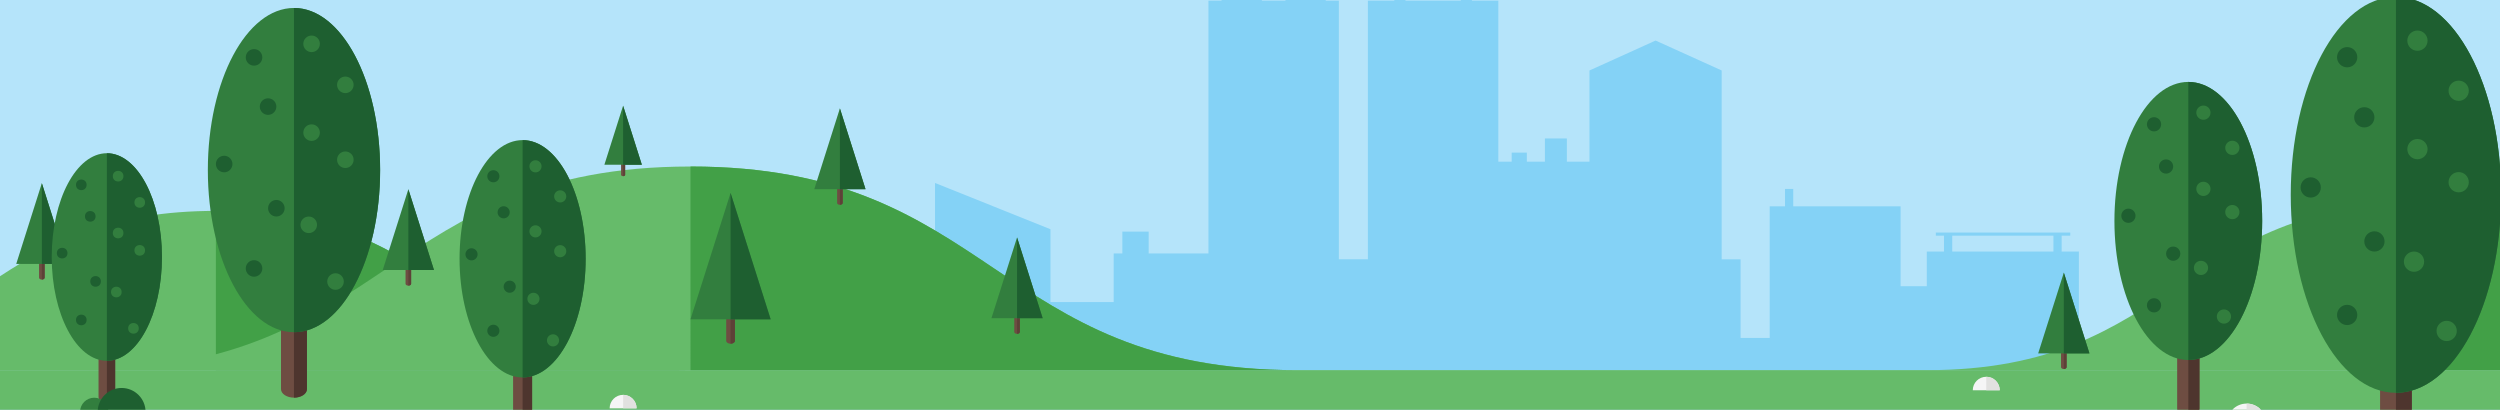 <?xml version="1.0" encoding="utf-8"?>
<!-- Generator: Adobe Illustrator 21.0.0, SVG Export Plug-In . SVG Version: 6.00 Build 0)  -->
<svg version="1.1" id="Layer_1" xmlns="http://www.w3.org/2000/svg" xmlns:xlink="http://www.w3.org/1999/xlink" x="0px" y="0px"
	 viewBox="0 0 960 157.33" style="enable-background:new 0 0 960 157.33;" xml:space="preserve">
<rect x="0" y="0" width="960" height="157.33" fill="#808080" stroke="none"/>
<style type="text/css">
	.st0{fill:#FFFFFF;}
	.st1{fill:none;stroke:#FFFFFF;stroke-width:3;stroke-miterlimit:10;}
	.st2{clip-path:url(#SVGID_2_);}
	.st3{fill:#B5E4FA;}
	.st4{fill:#FAFBFC;}
	.st5{fill:#84D2F6;}
	.st6{fill:#66BB6A;}
	.st7{fill:#42A047;}
	.st8{fill:#6E4D42;}
	.st9{fill:#4E352E;}
	.st10{fill:#327E3E;}
	.st11{fill:#1E5F30;}
	.st12{fill:#F5F5F6;}
	.st13{fill:#E1E1E0;}
	.st14{fill:#5D4137;}
</style>
<g>
	<g>
		<g>
			<g>
				<g>
					<path class="st0" d="M936.82,118.12l-12.73-12.73c-2.54-2.53-6.73-2.45-9.36,0.18l-6.41,6.41c-0.41-0.22-0.82-0.46-1.27-0.7
						c-4.05-2.24-9.59-5.32-15.43-11.16c-5.85-5.85-8.93-11.4-11.18-15.45c-0.24-0.43-0.47-0.84-0.69-1.24l4.3-4.3l2.12-2.12
						c2.63-2.63,2.7-6.83,0.17-9.36l-12.73-12.73c-2.53-2.53-6.73-2.45-9.36,0.18l-3.59,3.61l0.1,0.1c-1.2,1.54-2.21,3.31-2.96,5.21
						c-0.69,1.82-1.12,3.55-1.32,5.29c-1.68,13.94,4.69,26.67,21.97,43.95c23.89,23.89,43.14,22.08,43.97,21.99
						c1.81-0.22,3.54-0.65,5.3-1.33c1.89-0.74,3.66-1.74,5.2-2.94l0.08,0.07l3.63-3.56C939.27,124.86,939.35,120.66,936.82,118.12z"
						/>
				</g>
			</g>
		</g>
		<g>
			<g>
				<g>
					<path class="st0" d="M768.15,126.64c-3.38,0-6.13,2.75-6.13,6.13s2.75,6.13,6.13,6.13c3.38,0,6.13-2.75,6.13-6.13
						S771.53,126.64,768.15,126.64z M768.15,135.84c-1.69,0-3.07-1.37-3.07-3.07s1.37-3.07,3.07-3.07c1.69,0,3.07,1.37,3.07,3.07
						S769.84,135.84,768.15,135.84z"/>
					<path class="st0" d="M786.54,126.64c-3.38,0-6.13,2.75-6.13,6.13s2.75,6.13,6.13,6.13c3.38,0,6.13-2.75,6.13-6.13
						S789.92,126.64,786.54,126.64z M786.54,135.84c-1.69,0-3.07-1.37-3.07-3.07s1.37-3.07,3.07-3.07c1.69,0,3.07,1.37,3.07,3.07
						S788.23,135.84,786.54,135.84z"/>
					<path class="st0" d="M804.93,126.64c-3.38,0-6.13,2.75-6.13,6.13s2.75,6.13,6.13,6.13c3.38,0,6.13-2.75,6.13-6.13
						S808.32,126.64,804.93,126.64z M804.93,135.84c-1.69,0-3.07-1.37-3.07-3.07s1.37-3.07,3.07-3.07c1.69,0,3.07,1.37,3.07,3.07
						S806.62,135.84,804.93,135.84z"/>
					<path class="st0" d="M817.2,132.78c0,3.38,2.75,6.13,6.13,6.13c3.38,0,6.13-2.75,6.13-6.13s-2.75-6.13-6.13-6.13
						C819.95,126.64,817.2,129.39,817.2,132.78z M823.33,129.71c1.69,0,3.07,1.37,3.07,3.07s-1.38,3.07-3.07,3.07
						c-1.69,0-3.07-1.37-3.07-3.07S821.64,129.71,823.33,129.71z"/>
					<path class="st0" d="M849.53,77.59l-0.37-3.07h-10.5v3.07H821.8v-7.34l-6.62-1.58c-2.01-9.1-10.02-15.6-19.43-15.6
						c-9.41,0-17.43,6.5-19.43,15.6l-6.62,1.58v30.33c0,2.54,2.06,4.6,4.6,4.6h1.53v3.07h-6.13v9.2h-1.53
						c-8.45,0-15.33,6.88-15.33,15.33s6.88,15.33,15.33,15.33h55.18c8.45,0,15.33-6.88,15.33-15.33s-6.88-15.33-15.33-15.33h-1.53
						v-9.2h-6.13v-3.07h6.13v-9.2h16.86v3.07h19.54l-1.8-3.07h-14.67v-3.07h13.21l-1.57-3.07h-11.63v-6.13l9.43,0l-0.72-3.06h-8.71
						v-3.07H849.53z M811.93,68.4H798.8c-1.69,0-3.07-1.38-3.07-3.07c0-1.69,1.37-3.07,3.07-3.07h9.94
						C810.19,64.03,811.29,66.11,811.93,68.4z M824.86,123.58v-2.96c1.13,0.14,2.21,0.43,3.22,0.85l-1.48,2.57l2.65,1.53l1.48-2.56
						c0.89,0.68,1.68,1.47,2.35,2.35l-2.56,1.48l1.53,2.65l2.57-1.48c0.43,1.01,0.71,2.1,0.85,3.22h-2.96v3.07h2.96
						c-0.14,1.13-0.43,2.21-0.85,3.22l-2.57-1.48l-1.53,2.65l2.56,1.48c-0.67,0.89-1.47,1.68-2.35,2.35l-1.48-2.56l-2.65,1.53
						l1.48,2.57c-1.01,0.43-2.1,0.71-3.22,0.85v-2.96h-3.07v3.07h-3.07v-3.07h-3.07v3.07h-3.07v-3.07h-3.07v3.07h-3.07v-3.07h-3.07
						v3.07h-3.07v-3.07h-3.07v3.07h-3.07v-3.07h-3.07v3.07h-3.07v-3.07h-3.07v3.07h-3.07v-3.07h-3.07v3.07h-3.07v-3.07h-3.07v3.07
						h-3.07v-3.07h-3.07v2.96c-1.13-0.14-2.21-0.43-3.22-0.85l1.49-2.57l-2.65-1.53l-1.48,2.56c-0.89-0.67-1.68-1.47-2.35-2.35
						l2.56-1.48l-1.53-2.65l-2.57,1.48c-0.43-1.01-0.71-2.09-0.86-3.22h2.96v-3.07h-2.96c0.14-1.13,0.43-2.21,0.85-3.22l2.57,1.48
						l1.53-2.65l-2.56-1.48c0.67-0.89,1.47-1.68,2.35-2.35l1.48,2.56l2.65-1.53l-1.49-2.57c1.01-0.43,2.1-0.71,3.22-0.85v2.96h3.07
						v-3.07h3.07v3.07h3.07v-3.07h3.07v3.07h3.07v-3.07h3.07v3.07h3.07v-3.07h3.07v3.07h3.07v-3.07h3.07v3.07h3.07v-3.07h3.07v3.07
						h3.07v-3.07h3.07v3.07h3.07v-3.07h3.07v3.07h3.07v-3.07h3.07v3.07H824.86z M818.73,111.32v6.13h-45.98v-6.13H818.73z
						 M778.88,108.25v-3.07h33.72v3.07H778.88z M818.73,102.12h-44.45c-0.85,0-1.53-0.69-1.53-1.53V72.67l6.22-1.49l0.17-1
						c1.37-8.14,8.35-14.05,16.61-14.05c3.6,0,6.95,1.12,9.71,3.07h-6.64c-3.38,0-6.13,2.75-6.13,6.13s2.75,6.13,6.13,6.13h14.87
						l5.05,1.21v4.92H798.8c-5.07,0-9.2,4.12-9.2,9.2c0,5.07,4.12,9.2,9.2,9.2h19.93V102.12z M838.66,83.73v7.66v1.53H798.8
						c-3.38,0-6.13-2.75-6.13-6.13c0-3.38,2.75-6.13,6.13-6.13h33.72v9.2h3.07v-9.2h3.07V83.73z"/>
					<path class="st0" d="M798.8,82.19c-2.54,0-4.6,2.06-4.6,4.6c0,2.54,2.06,4.6,4.6,4.6s4.6-2.06,4.6-4.6
						C803.4,84.26,801.34,82.19,798.8,82.19z M798.8,88.32c-0.85,0-1.53-0.69-1.53-1.53c0-0.85,0.69-1.53,1.53-1.53
						c0.85,0,1.53,0.69,1.53,1.53C800.34,87.64,799.65,88.32,798.8,88.32z"/>
				</g>
			</g>
		</g>
	</g>
	<rect x="662.34" y="144.74" class="st0" width="78.96" height="3.36"/>
	<rect x="644.34" y="144.74" class="st0" width="13.92" height="3.36"/>
	<rect x="635.7" y="144.74" class="st0" width="3.36" height="3.36"/>
</g>
<path class="st1" d="M708.87,104.26H251.13c-5.59,0-10.13-4.53-10.13-10.13V63.2c0-5.59,4.53-10.13,10.13-10.13h457.74
	c5.59,0,10.13,4.53,10.13,10.13v30.94C719,99.73,714.47,104.26,708.87,104.26z"/>
<g>
	<path class="st0" d="M380.53,67.18v7.18h0.05c0.3-0.78,0.83-1.41,1.6-1.89c0.77-0.48,1.61-0.71,2.52-0.71
		c0.9,0,1.65,0.12,2.26,0.35s1.1,0.56,1.46,0.99c0.37,0.42,0.62,0.95,0.77,1.56c0.15,0.62,0.23,1.31,0.23,2.08v8.3h-1.58v-8.05
		c0-0.55-0.05-1.06-0.15-1.54s-0.27-0.89-0.52-1.24c-0.25-0.35-0.59-0.62-1.01-0.82c-0.42-0.2-0.95-0.3-1.59-0.3
		c-0.63,0-1.2,0.11-1.69,0.34c-0.49,0.22-0.91,0.53-1.25,0.92c-0.34,0.39-0.61,0.86-0.8,1.4c-0.19,0.54-0.3,1.13-0.31,1.76v7.52
		h-1.57V67.18H380.53z"/>
	<path class="st0" d="M397.53,72.13v1.32h-2.62v8.7c0,0.52,0.07,0.92,0.21,1.21c0.14,0.29,0.5,0.45,1.06,0.49
		c0.45,0,0.9-0.03,1.35-0.08v1.33c-0.23,0-0.47,0.01-0.7,0.02c-0.23,0.02-0.47,0.02-0.7,0.02c-1.05,0-1.78-0.2-2.2-0.61
		s-0.62-1.16-0.6-2.26v-8.83h-2.25v-1.32h2.25v-3.88h1.58v3.88H397.53z"/>
	<path class="st0" d="M404.93,72.13v1.32h-2.62v8.7c0,0.52,0.07,0.92,0.21,1.21c0.14,0.29,0.5,0.45,1.06,0.49
		c0.45,0,0.9-0.03,1.35-0.08v1.33c-0.23,0-0.47,0.01-0.7,0.02c-0.23,0.02-0.47,0.02-0.7,0.02c-1.05,0-1.78-0.2-2.2-0.61
		s-0.62-1.16-0.6-2.26v-8.83h-2.25v-1.32h2.25v-3.88h1.58v3.88H404.93z"/>
	<path class="st0" d="M408.65,72.13v2.45h0.05c0.37-0.9,0.96-1.6,1.79-2.09c0.82-0.49,1.76-0.74,2.81-0.74
		c0.98,0,1.84,0.18,2.56,0.55c0.73,0.37,1.33,0.86,1.81,1.49c0.48,0.62,0.84,1.35,1.07,2.17s0.35,1.7,0.35,2.61
		c0,0.92-0.12,1.79-0.35,2.61c-0.23,0.82-0.59,1.55-1.07,2.17c-0.48,0.62-1.09,1.12-1.81,1.48s-1.58,0.54-2.56,0.54
		c-0.47,0-0.93-0.06-1.4-0.18c-0.47-0.12-0.9-0.29-1.3-0.52c-0.4-0.23-0.75-0.52-1.06-0.88c-0.31-0.35-0.55-0.76-0.71-1.23h-0.05
		v7.2h-1.58V72.13H408.65z M417.29,76.6c-0.16-0.66-0.41-1.25-0.75-1.76c-0.34-0.52-0.78-0.94-1.31-1.26
		c-0.53-0.33-1.17-0.49-1.92-0.49c-0.87,0-1.59,0.15-2.18,0.45s-1.05,0.7-1.4,1.2s-0.6,1.08-0.74,1.75
		c-0.14,0.67-0.21,1.37-0.21,2.1c0,0.67,0.08,1.33,0.24,1.99c0.16,0.66,0.42,1.25,0.77,1.76c0.36,0.52,0.83,0.94,1.4,1.26
		c0.58,0.33,1.28,0.49,2.11,0.49c0.75,0,1.39-0.16,1.92-0.49c0.53-0.33,0.97-0.75,1.31-1.26c0.34-0.52,0.59-1.1,0.75-1.76
		c0.16-0.66,0.24-1.32,0.24-1.99C417.53,77.92,417.45,77.25,417.29,76.6z"/>
	<path class="st0" d="M422.48,72.53h2.1v2.65h-2.1V72.53z M422.48,82.38h2.1v2.65h-2.1V82.38z"/>
	<path class="st0" d="M434.38,66.81h1.27l-7.62,18.58h-1.32L434.38,66.81z"/>
	<path class="st0" d="M442.7,66.81h1.27l-7.62,18.58h-1.32L442.7,66.81z"/>
	<path class="st0" d="M446.07,82.38h2.1v2.65h-2.1V82.38z"/>
	<path class="st0" d="M453.02,82.38h2.1v2.65h-2.1V82.38z"/>
	<path class="st0" d="M459.98,82.38h2.1v2.65h-2.1V82.38z"/>
	<path class="st0" d="M466.92,82.38h2.1v2.65h-2.1V82.38z"/>
	<path class="st0" d="M478.83,66.81h1.27l-7.62,18.58h-1.32L478.83,66.81z"/>
	<path class="st0" d="M487.3,74.43c-0.57,0-1.04,0.13-1.43,0.39s-0.7,0.59-0.94,1c-0.24,0.41-0.41,0.86-0.51,1.35
		c-0.1,0.49-0.15,0.98-0.15,1.46c0,0.47,0.05,0.94,0.15,1.42c0.1,0.48,0.26,0.92,0.49,1.31c0.22,0.39,0.53,0.71,0.91,0.96
		c0.38,0.25,0.85,0.38,1.4,0.38c0.85,0,1.5-0.24,1.96-0.71s0.75-1.11,0.86-1.91h3.42c-0.23,1.72-0.9,3.03-2,3.93
		s-2.51,1.35-4.22,1.35c-0.97,0-1.85-0.16-2.66-0.49c-0.81-0.32-1.5-0.78-2.06-1.36s-1.01-1.28-1.33-2.09
		c-0.32-0.81-0.47-1.7-0.47-2.66c0-1,0.15-1.93,0.44-2.79c0.29-0.86,0.72-1.6,1.29-2.23s1.26-1.11,2.08-1.46s1.75-0.52,2.8-0.52
		c0.77,0,1.5,0.1,2.21,0.3c0.71,0.2,1.34,0.5,1.9,0.91c0.56,0.41,1.01,0.92,1.36,1.52c0.35,0.61,0.55,1.33,0.6,2.16h-3.47
		C489.69,75.17,488.82,74.43,487.3,74.43z"/>
	<path class="st0" d="M495.33,76.08c0.05-0.83,0.26-1.52,0.62-2.07c0.37-0.55,0.83-0.99,1.4-1.33c0.57-0.33,1.2-0.57,1.91-0.71
		c0.71-0.14,1.42-0.21,2.14-0.21c0.65,0,1.31,0.05,1.97,0.14c0.67,0.09,1.28,0.27,1.83,0.54c0.55,0.27,1,0.64,1.35,1.11
		c0.35,0.47,0.53,1.1,0.53,1.89v6.73c0,0.58,0.03,1.14,0.1,1.67c0.07,0.53,0.18,0.93,0.35,1.2h-3.6c-0.07-0.2-0.12-0.4-0.16-0.61
		c-0.04-0.21-0.07-0.42-0.09-0.64c-0.57,0.58-1.23,0.99-2,1.23c-0.77,0.23-1.55,0.35-2.35,0.35c-0.62,0-1.19-0.08-1.73-0.23
		s-1-0.38-1.4-0.7c-0.4-0.32-0.71-0.72-0.94-1.2c-0.23-0.48-0.34-1.06-0.34-1.73c0-0.73,0.13-1.34,0.39-1.81
		c0.26-0.48,0.59-0.85,1-1.14c0.41-0.28,0.88-0.5,1.4-0.64c0.52-0.14,1.05-0.25,1.59-0.34c0.53-0.08,1.06-0.15,1.58-0.2
		c0.52-0.05,0.97-0.12,1.38-0.23s0.72-0.25,0.95-0.44c0.23-0.19,0.34-0.47,0.33-0.84c0-0.38-0.06-0.69-0.19-0.91s-0.29-0.4-0.5-0.52
		c-0.21-0.12-0.45-0.21-0.73-0.25c-0.27-0.04-0.57-0.06-0.89-0.06c-0.7,0-1.25,0.15-1.65,0.45c-0.4,0.3-0.63,0.8-0.7,1.5H495.33z
		 M503.53,78.71c-0.15,0.13-0.34,0.24-0.56,0.31c-0.23,0.08-0.47,0.14-0.73,0.19c-0.26,0.05-0.53,0.09-0.81,0.12
		c-0.28,0.03-0.57,0.08-0.85,0.12c-0.27,0.05-0.53,0.12-0.79,0.2c-0.26,0.08-0.48,0.2-0.67,0.34c-0.19,0.14-0.35,0.32-0.46,0.54
		c-0.12,0.22-0.18,0.49-0.18,0.83c0,0.32,0.06,0.58,0.18,0.8c0.12,0.22,0.27,0.39,0.47,0.51s0.43,0.21,0.7,0.26
		c0.27,0.05,0.54,0.08,0.83,0.08c0.7,0,1.24-0.12,1.62-0.35c0.38-0.23,0.67-0.51,0.85-0.84c0.18-0.33,0.3-0.65,0.34-0.99
		c0.04-0.33,0.06-0.6,0.06-0.8V78.71z"/>
	<path class="st0" d="M513.47,67.18v17.85h-3.55V67.18H513.47z"/>
	<path class="st0" d="M519.92,67.18v17.85h-3.55V67.18H519.92z"/>
	<path class="st0" d="M525.71,81.82c0.16,0.27,0.36,0.5,0.61,0.67c0.25,0.18,0.54,0.3,0.86,0.39s0.66,0.12,1.01,0.12
		c0.25,0,0.51-0.03,0.79-0.09c0.28-0.06,0.53-0.15,0.75-0.28c0.23-0.12,0.41-0.29,0.56-0.5c0.15-0.21,0.23-0.47,0.23-0.79
		c0-0.53-0.35-0.93-1.06-1.2c-0.71-0.27-1.7-0.53-2.96-0.8c-0.52-0.12-1.02-0.25-1.51-0.41c-0.49-0.16-0.93-0.37-1.31-0.62
		s-0.69-0.58-0.92-0.98s-0.35-0.87-0.35-1.44c0-0.83,0.16-1.52,0.49-2.05s0.75-0.95,1.29-1.26c0.53-0.31,1.13-0.52,1.8-0.65
		c0.67-0.12,1.35-0.19,2.05-0.19c0.7,0,1.38,0.07,2.04,0.2c0.66,0.13,1.25,0.36,1.76,0.68c0.52,0.32,0.95,0.74,1.29,1.26
		c0.34,0.53,0.55,1.19,0.61,1.99h-3.38c-0.05-0.68-0.31-1.15-0.77-1.39c-0.47-0.24-1.02-0.36-1.65-0.36c-0.2,0-0.42,0.01-0.65,0.04
		c-0.23,0.02-0.45,0.08-0.64,0.16c-0.19,0.08-0.35,0.2-0.49,0.36c-0.13,0.16-0.2,0.37-0.2,0.64c0,0.32,0.12,0.58,0.35,0.78
		c0.23,0.2,0.54,0.36,0.91,0.49s0.8,0.24,1.29,0.34s0.97,0.21,1.47,0.33c0.52,0.12,1.02,0.26,1.51,0.42
		c0.49,0.17,0.93,0.39,1.31,0.66s0.69,0.62,0.92,1.02c0.23,0.41,0.35,0.91,0.35,1.51c0,0.85-0.17,1.56-0.51,2.14
		c-0.34,0.58-0.79,1.04-1.34,1.39c-0.55,0.35-1.18,0.6-1.89,0.74c-0.71,0.14-1.43,0.21-2.16,0.21c-0.75,0-1.48-0.08-2.2-0.23
		s-1.35-0.4-1.91-0.75s-1.02-0.81-1.38-1.39c-0.36-0.57-0.55-1.3-0.59-2.16h3.38C525.47,81.22,525.55,81.55,525.71,81.82z"/>
	<path class="st0" d="M540.22,81.18v3.85h-3.92v-3.85H540.22z"/>
	<path class="st0" d="M549.27,74.43c-0.57,0-1.04,0.13-1.43,0.39c-0.38,0.26-0.7,0.59-0.94,1c-0.24,0.41-0.41,0.86-0.51,1.35
		c-0.1,0.49-0.15,0.98-0.15,1.46c0,0.47,0.05,0.94,0.15,1.42c0.1,0.48,0.26,0.92,0.49,1.31c0.22,0.39,0.53,0.71,0.91,0.96
		s0.85,0.38,1.4,0.38c0.85,0,1.5-0.24,1.96-0.71c0.46-0.48,0.75-1.11,0.86-1.91h3.42c-0.23,1.72-0.9,3.03-2,3.93
		c-1.1,0.9-2.51,1.35-4.23,1.35c-0.97,0-1.85-0.16-2.66-0.49c-0.81-0.32-1.5-0.78-2.06-1.36s-1.01-1.28-1.33-2.09
		s-0.47-1.7-0.47-2.66c0-1,0.15-1.93,0.44-2.79c0.29-0.86,0.72-1.6,1.29-2.23s1.26-1.11,2.08-1.46s1.75-0.52,2.8-0.52
		c0.77,0,1.5,0.1,2.21,0.3c0.71,0.2,1.34,0.5,1.9,0.91c0.56,0.41,1.01,0.92,1.36,1.52c0.35,0.61,0.55,1.33,0.6,2.16h-3.47
		C551.67,75.17,550.79,74.43,549.27,74.43z"/>
	<path class="st0" d="M560.44,81.82c0.16,0.27,0.36,0.5,0.61,0.67c0.25,0.18,0.54,0.3,0.86,0.39s0.66,0.12,1.01,0.12
		c0.25,0,0.51-0.03,0.79-0.09c0.28-0.06,0.53-0.15,0.75-0.28c0.23-0.12,0.41-0.29,0.56-0.5c0.15-0.21,0.23-0.47,0.23-0.79
		c0-0.53-0.35-0.93-1.06-1.2c-0.71-0.27-1.7-0.53-2.96-0.8c-0.52-0.12-1.02-0.25-1.51-0.41c-0.49-0.16-0.93-0.37-1.31-0.62
		s-0.69-0.58-0.92-0.98s-0.35-0.87-0.35-1.44c0-0.83,0.16-1.52,0.49-2.05s0.75-0.95,1.29-1.26c0.53-0.31,1.13-0.52,1.8-0.65
		c0.67-0.12,1.35-0.19,2.05-0.19c0.7,0,1.38,0.07,2.04,0.2c0.66,0.13,1.25,0.36,1.76,0.68c0.52,0.32,0.95,0.74,1.29,1.26
		c0.34,0.53,0.55,1.19,0.61,1.99h-3.38c-0.05-0.68-0.31-1.15-0.77-1.39c-0.47-0.24-1.02-0.36-1.65-0.36c-0.2,0-0.42,0.01-0.65,0.04
		c-0.23,0.02-0.45,0.08-0.64,0.16c-0.19,0.08-0.35,0.2-0.49,0.36c-0.13,0.16-0.2,0.37-0.2,0.64c0,0.32,0.12,0.58,0.35,0.78
		c0.23,0.2,0.54,0.36,0.91,0.49s0.8,0.24,1.29,0.34s0.97,0.21,1.47,0.33c0.52,0.12,1.02,0.26,1.51,0.42
		c0.49,0.17,0.93,0.39,1.31,0.66s0.69,0.62,0.92,1.02c0.23,0.41,0.35,0.91,0.35,1.51c0,0.85-0.17,1.56-0.51,2.14
		c-0.34,0.58-0.79,1.04-1.34,1.39c-0.55,0.35-1.18,0.6-1.89,0.74c-0.71,0.14-1.43,0.21-2.16,0.21c-0.75,0-1.48-0.08-2.2-0.23
		s-1.35-0.4-1.91-0.75s-1.02-0.81-1.38-1.39c-0.36-0.57-0.55-1.3-0.59-2.16h3.38C560.2,81.22,560.28,81.55,560.44,81.82z"/>
	<path class="st0" d="M574.07,85.03l-4.42-12.92h3.72l2.73,8.82h0.05l2.72-8.82h3.53l-4.38,12.92H574.07z"/>
</g>
<g>
	<defs>
		<rect id="SVGID_1_" width="960.43" height="157.33"/>
	</defs>
	<clipPath id="SVGID_2_">
		<use xlink:href="#SVGID_1_"  style="overflow:visible;"/>
	</clipPath>
	<g class="st2">
		<rect y="-286.33" class="st3" width="960.33" height="485.28"/>
		<g>
			<path class="st4" d="M160.72-78.73h-2.02c-2.96,0-5.35-2.4-5.35-5.35v-1.93c0-0.84-0.63-1.59-1.47-1.64
				c-0.9-0.05-1.64,0.66-1.64,1.55v2.02c0,2.96-2.4,5.35-5.35,5.35h-2.02c-0.86,0-1.55,0.69-1.55,1.55l0,0
				c0,0.86,0.69,1.55,1.55,1.55h2.02c2.96,0,5.35,2.4,5.35,5.35v1.93c0,0.84,0.63,1.59,1.47,1.64c0.89,0.05,1.64-0.66,1.64-1.55
				v-2.02c0-2.96,2.4-5.35,5.35-5.35h2.02c0.86,0,1.55-0.69,1.55-1.55l0,0C162.28-78.03,161.58-78.73,160.72-78.73z"/>
			<path class="st4" d="M479.29-174.28h-2.02c-2.96,0-5.35-2.4-5.35-5.35v-1.93c0-0.84-0.63-1.59-1.47-1.64
				c-0.89-0.05-1.64,0.67-1.64,1.55v2.02c0,2.96-2.4,5.35-5.35,5.35h-2.02c-0.86,0-1.55,0.69-1.55,1.55l0,0
				c0,0.86,0.69,1.55,1.55,1.55h2.02c2.96,0,5.35,2.4,5.35,5.35v1.93c0,0.84,0.63,1.59,1.47,1.64c0.9,0.05,1.64-0.66,1.64-1.55
				v-2.02c0-2.96,2.4-5.35,5.35-5.35h2.02c0.86,0,1.55-0.69,1.55-1.55l0,0C480.85-173.59,480.15-174.28,479.29-174.28z"/>
			<path class="st4" d="M63.13-249.17h-2.02c-2.96,0-5.35-2.4-5.35-5.35v-1.93c0-0.84-0.63-1.59-1.47-1.64
				c-0.89-0.05-1.64,0.66-1.64,1.55v2.02c0,2.96-2.4,5.35-5.35,5.35h-2.02c-0.86,0-1.55,0.69-1.55,1.55l0,0
				c0,0.86,0.69,1.55,1.55,1.55h2.02c2.96,0,5.35,2.4,5.35,5.35v1.93c0,0.84,0.63,1.59,1.47,1.64c0.9,0.05,1.64-0.67,1.64-1.55
				v-2.02c0-2.96,2.4-5.35,5.35-5.35h2.02c0.86,0,1.55-0.69,1.55-1.55l0,0C64.68-248.48,63.99-249.17,63.13-249.17z"/>
			<path class="st4" d="M922.11-163.81h-2.02c-2.96,0-5.35-2.4-5.35-5.35v-1.93c0-0.84-0.63-1.59-1.47-1.64
				c-0.89-0.05-1.64,0.66-1.64,1.55v2.02c0,2.96-2.4,5.35-5.35,5.35h-2.02c-0.86,0-1.55,0.69-1.55,1.55l0,0
				c0,0.86,0.69,1.55,1.55,1.55h2.02c2.96,0,5.35,2.4,5.35,5.35v1.93c0,0.84,0.63,1.59,1.47,1.64c0.89,0.05,1.64-0.66,1.64-1.55
				v-2.02c0-2.96,2.4-5.35,5.35-5.35h2.02c0.86,0,1.55-0.69,1.55-1.55l0,0C923.67-163.11,922.97-163.81,922.11-163.81z"/>
			<path class="st4" d="M536.58-88.28h-0.99c-1.45,0-2.63-1.18-2.63-2.63v-0.95c0-0.41-0.31-0.78-0.72-0.8
				c-0.44-0.02-0.8,0.33-0.8,0.76v0.99c0,1.45-1.18,2.63-2.63,2.63h-0.99c-0.42,0-0.76,0.34-0.76,0.76l0,0
				c0,0.42,0.34,0.76,0.76,0.76h0.99c1.45,0,2.63,1.18,2.63,2.63v0.95c0,0.41,0.31,0.78,0.72,0.8c0.44,0.02,0.8-0.33,0.8-0.76v-0.99
				c0-1.45,1.18-2.63,2.63-2.63h0.99c0.42,0,0.76-0.34,0.76-0.76l0,0C537.35-87.94,537-88.28,536.58-88.28z"/>
			<path class="st4" d="M278.32-223.21h-0.99c-1.45,0-2.63-1.18-2.63-2.63v-0.95c0-0.41-0.31-0.78-0.72-0.8
				c-0.44-0.02-0.8,0.33-0.8,0.76v0.99c0,1.45-1.18,2.63-2.63,2.63h-0.99c-0.42,0-0.76,0.34-0.76,0.76l0,0
				c0,0.42,0.34,0.76,0.76,0.76h0.99c1.45,0,2.63,1.18,2.63,2.63v0.95c0,0.41,0.31,0.78,0.72,0.8c0.44,0.02,0.8-0.33,0.8-0.76v-0.99
				c0-1.45,1.18-2.63,2.63-2.63h0.99c0.42,0,0.76-0.34,0.76-0.76l0,0C279.08-222.87,278.74-223.21,278.32-223.21z"/>
			<path class="st4" d="M861.7-210.99h-0.99c-1.45,0-2.63-1.18-2.63-2.63v-0.95c0-0.41-0.31-0.78-0.72-0.8
				c-0.44-0.02-0.8,0.33-0.8,0.76v0.99c0,1.45-1.18,2.63-2.63,2.63h-0.99c-0.42,0-0.76,0.34-0.76,0.76l0,0
				c0,0.42,0.34,0.76,0.76,0.76h0.99c1.45,0,2.63,1.18,2.63,2.63v0.95c0,0.41,0.31,0.78,0.72,0.8c0.44,0.02,0.8-0.33,0.8-0.76v-0.99
				c0-1.45,1.18-2.63,2.63-2.63h0.99c0.42,0,0.76-0.34,0.76-0.76l0,0C862.47-210.64,862.12-210.99,861.7-210.99z"/>
			<path class="st4" d="M48.97-93.42h-0.99c-1.45,0-2.63-1.18-2.63-2.63v-0.95c0-0.41-0.31-0.78-0.72-0.8
				c-0.44-0.02-0.8,0.33-0.8,0.76v0.99c0,1.45-1.18,2.63-2.63,2.63h-0.99c-0.42,0-0.76,0.34-0.76,0.76l0,0
				c0,0.42,0.34,0.76,0.76,0.76h0.99c1.45,0,2.63,1.18,2.63,2.63v0.95c0,0.41,0.31,0.78,0.72,0.8c0.44,0.02,0.8-0.33,0.8-0.76v-0.99
				c0-1.45,1.18-2.63,2.63-2.63h0.99c0.42,0,0.76-0.34,0.76-0.76l0,0C49.73-93.08,49.39-93.42,48.97-93.42z"/>
			<path class="st4" d="M708.23-223.21h-0.99c-1.45,0-2.63-1.18-2.63-2.63v-0.95c0-0.41-0.31-0.78-0.72-0.8
				c-0.44-0.02-0.8,0.33-0.8,0.76v0.99c0,1.45-1.18,2.63-2.63,2.63h-0.99c-0.42,0-0.76,0.34-0.76,0.76l0,0
				c0,0.42,0.34,0.76,0.76,0.76h0.99c1.45,0,2.63,1.18,2.63,2.63v0.95c0,0.41,0.31,0.78,0.72,0.8c0.44,0.02,0.8-0.33,0.8-0.76v-0.99
				c0-1.45,1.18-2.63,2.63-2.63h0.99c0.42,0,0.76-0.34,0.76-0.76l0,0C708.99-222.87,708.65-223.21,708.23-223.21z"/>
			<path class="st4" d="M718.5-106.28h-0.99c-1.45,0-2.63-1.18-2.63-2.63v-0.95c0-0.41-0.31-0.78-0.72-0.8
				c-0.44-0.02-0.8,0.33-0.8,0.76v0.99c0,1.45-1.18,2.63-2.63,2.63h-0.99c-0.42,0-0.76,0.34-0.76,0.76l0,0
				c0,0.42,0.34,0.76,0.76,0.76h0.99c1.45,0,2.63,1.18,2.63,2.63v0.95c0,0.41,0.31,0.78,0.72,0.8c0.44,0.02,0.8-0.33,0.8-0.76v-0.99
				c0-1.45,1.18-2.63,2.63-2.63h0.99c0.42,0,0.76-0.34,0.76-0.76l0,0C719.26-105.94,718.92-106.28,718.5-106.28z"/>
			<g>
				<path class="st4" d="M329.97-161.27c-28.11,0-50.89,22.78-50.89,50.89h101.78C380.86-138.48,358.08-161.27,329.97-161.27z"/>
				<path class="st4" d="M406.31-135.82c-14.05,0-25.45,11.39-25.45,25.45h50.89C431.75-124.43,420.36-135.82,406.31-135.82z"/>
			</g>
			<g>
				<path class="st4" d="M808.45-152.51c-18.43,0-33.37,14.94-33.37,33.37h66.75C841.82-137.57,826.88-152.51,808.45-152.51z"/>
				<path class="st4" d="M858.51-135.82c-9.22,0-16.69,7.47-16.69,16.69h33.37C875.2-128.35,867.72-135.82,858.51-135.82z"/>
			</g>
			<g>
				<path class="st4" d="M151.8-210.22c-15.22,0-27.56,12.34-27.56,27.56h55.12C179.36-197.89,167.02-210.22,151.8-210.22z"/>
				<path class="st4" d="M193.14-196.44c-7.61,0-13.78,6.17-13.78,13.78h27.56C206.92-190.28,200.75-196.44,193.14-196.44z"/>
			</g>
			<g>
				<path class="st4" d="M616.01-192.6c-10.98,0-19.87,8.9-19.87,19.87h39.75C635.88-183.7,626.98-192.6,616.01-192.6z"/>
				<path class="st4" d="M645.82-182.66c-5.49,0-9.94,4.45-9.94,9.94h19.87C655.75-178.22,651.31-182.66,645.82-182.66z"/>
			</g>
		</g>
		<g>
			<path class="st5" d="M791.67,96.6v-6.11h3.31v-1.2h-51.62v1.2h3.13v6.11h-6.6v13.29h-10.06V79.24h-41.22v-6.69h-3.16v6.69h-5.89
				v50.53h-11.18v-30.2h-7.26V27.06l-25.38-11.49l-25.38,11.49v35.03h-8.68v-8.92h-8.43v8.92h-6.94V58.6h-5.83v3.48h-5.12V0.26
				h-10.15v-4.53h7.11v-3.04h-44.01v3.04h7.11v4.53h-10.15v61.82v37.48h-11.15V0.26h-5.04v-9.07h-15.47v9.07h-9.06v-9.07h-15.47
				v9.07h-5.04v97.06h-22.95v-8.39h-10.11v8.39h-3.33v18.67h-24.27V88.03l-44.33-17.78v71.96h33.6h10.73h24.27h12.48h23.92h11.08
				h19.57h19.44h11.15h50.1h17.89h17.11h8.75h22.23h19.77h7.26h11.18h38.21h1.49h10.57h10.06h6.4h51.98V96.6H791.67z M539.7-4.27
				h21.26v4.53H539.7V-4.27z M749.66,96.6v-6.11h38.85v6.11H749.66z"/>
			<rect y="142.14" class="st6" width="960.33" height="56.81"/>
			<g>
				<path class="st6" d="M265.15,142.14H0v-36.06c20.35-13.25,42.79-25.1,82.89-25.1C174.02,80.98,174.02,142.14,265.15,142.14z"/>
				<path class="st7" d="M82.89,142.14h182.25c-91.13,0-91.13-61.15-182.25-61.15h0V142.14z"/>
			</g>
			<g>
				<path class="st6" d="M498.2,142.14c-116.52,0-116.52-78.2-233.05-78.2c-116.53,0-116.53,78.2-233.05,78.2H498.2z"/>
				<path class="st7" d="M265.14,142.14H498.2c-116.52,0-116.52-78.2-233.05-78.2h0V142.14z"/>
			</g>
			<g>
				<path class="st6" d="M960.33,79.73v62.41H739.9c96.14,0,96.14-64.52,192.29-64.52C942.62,77.62,951.93,78.38,960.33,79.73z"/>
				<path class="st7" d="M960.33,79.73v62.41h-28.14V77.62C942.62,77.62,951.93,78.38,960.33,79.73z"/>
			</g>
			<g>
				<path class="st8" d="M197.03,122.53v38.4c0,1.33,1.63,2.41,3.65,2.41c2.02,0,3.65-1.08,3.65-2.41v-38.4H197.03z"/>
				<path class="st9" d="M204.33,122.53v38.4c0,1.33-1.64,2.41-3.65,2.41v-40.81H204.33z"/>
				<ellipse class="st10" cx="200.68" cy="99.37" rx="24.21" ry="45.57"/>
				<path class="st11" d="M200.68,53.8v91.14c13.37,0,24.21-20.4,24.21-45.57C224.89,74.2,214.05,53.8,200.68,53.8z"/>
				<circle class="st11" cx="189.45" cy="127.02" r="2.33"/>
				<circle class="st11" cx="195.73" cy="110.09" r="2.33"/>
				<circle class="st11" cx="181.06" cy="97.66" r="2.33"/>
				<circle class="st11" cx="193.4" cy="81.52" r="2.33"/>
				<circle class="st10" cx="205.63" cy="63.87" r="2.33"/>
				<circle class="st10" cx="215.12" cy="75.41" r="2.33"/>
				<circle class="st10" cx="205.63" cy="88.84" r="2.33"/>
				<circle class="st10" cx="215.12" cy="96.46" r="2.33"/>
				<circle class="st10" cx="204.84" cy="114.75" r="2.33"/>
				<circle class="st10" cx="212.36" cy="130.7" r="2.33"/>
				<circle class="st11" cx="189.45" cy="67.68" r="2.33"/>
			</g>
			<g>
				<path class="st8" d="M107.9,96.95v52.46c0,1.82,2.23,3.29,4.99,3.29c2.76,0,4.99-1.47,4.99-3.29V96.95H107.9z"/>
				<path class="st9" d="M117.87,96.95v52.46c0,1.82-2.23,3.29-4.99,3.29V96.95H117.87z"/>
				<ellipse class="st10" cx="112.89" cy="65.31" rx="33.08" ry="62.25"/>
				<path class="st11" d="M112.89,3.06v124.51c18.27,0,33.08-27.87,33.08-62.25S131.15,3.06,112.89,3.06z"/>
				<circle class="st11" cx="97.55" cy="103.08" r="3.18"/>
				<circle class="st11" cx="106.12" cy="79.96" r="3.18"/>
				<circle class="st11" cx="86.08" cy="62.99" r="3.18"/>
				<circle class="st11" cx="102.94" cy="40.93" r="3.18"/>
				<circle class="st10" cx="119.65" cy="16.83" r="3.18"/>
				<circle class="st10" cx="132.61" cy="32.58" r="3.18"/>
				<circle class="st10" cx="119.65" cy="50.93" r="3.18"/>
				<circle class="st10" cx="132.61" cy="61.34" r="3.18"/>
				<circle class="st10" cx="118.56" cy="86.33" r="3.18"/>
				<circle class="st10" cx="128.84" cy="108.11" r="3.18"/>
				<circle class="st11" cx="97.55" cy="22.03" r="3.18"/>
			</g>
			<g>
				<path class="st8" d="M836.03,111.99v44.99c0,1.56,1.92,2.82,4.28,2.82c2.36,0,4.28-1.26,4.28-2.82v-44.99H836.03z"/>
				<path class="st9" d="M844.59,111.99v44.99c0,1.56-1.92,2.82-4.28,2.82v-47.81H844.59z"/>
				<ellipse class="st10" cx="840.31" cy="84.85" rx="28.37" ry="53.39"/>
				<path class="st11" d="M840.31,31.46v106.78c15.67,0,28.37-23.9,28.37-53.39C868.68,55.36,855.98,31.46,840.31,31.46z"/>
				<circle class="st11" cx="827.15" cy="117.24" r="2.73"/>
				<circle class="st11" cx="834.51" cy="97.41" r="2.73"/>
				<circle class="st11" cx="817.31" cy="82.85" r="2.73"/>
				<circle class="st11" cx="831.77" cy="63.94" r="2.73"/>
				<circle class="st10" cx="846.11" cy="43.26" r="2.73"/>
				<circle class="st10" cx="857.22" cy="56.77" r="2.73"/>
				<circle class="st10" cx="846.11" cy="72.52" r="2.73"/>
				<circle class="st10" cx="857.22" cy="81.44" r="2.73"/>
				<circle class="st10" cx="845.18" cy="102.87" r="2.73"/>
				<circle class="st10" cx="853.99" cy="121.55" r="2.73"/>
				<circle class="st11" cx="827.15" cy="47.73" r="2.73"/>
			</g>
			<g>
				<path class="st10" d="M412.9,158.22c-5.15,0-9.32,4.17-9.32,9.32h18.64C422.22,162.39,418.05,158.22,412.9,158.22z"/>
				<path class="st11" d="M421.49,161.42c-3.38,0-6.13,2.74-6.13,6.13h12.25C427.62,164.16,424.88,161.42,421.49,161.42z"/>
			</g>
			<g>
				<path class="st8" d="M913.95,113.46v64.06c0,2.22,2.73,4.01,6.09,4.01c3.36,0,6.09-1.8,6.09-4.01v-64.06H913.95z"/>
				<path class="st9" d="M926.13,113.46v64.06c0,2.22-2.73,4.01-6.09,4.01v-68.07H926.13z"/>
				<ellipse class="st10" cx="920.04" cy="74.82" rx="40.39" ry="76.02"/>
				<path class="st11" d="M920.04-1.19v152.03c22.31,0,40.39-34.03,40.39-76.02C960.43,32.84,942.35-1.19,920.04-1.19z"/>
				<circle class="st11" cx="901.31" cy="120.94" r="3.89"/>
				<circle class="st11" cx="911.78" cy="92.71" r="3.89"/>
				<circle class="st11" cx="887.31" cy="71.98" r="3.89"/>
				<circle class="st11" cx="907.89" cy="45.05" r="3.89"/>
				<circle class="st10" cx="928.3" cy="15.61" r="3.89"/>
				<circle class="st10" cx="944.13" cy="34.85" r="3.89"/>
				<circle class="st10" cx="928.3" cy="57.26" r="3.89"/>
				<circle class="st10" cx="944.13" cy="69.97" r="3.89"/>
				<circle class="st10" cx="926.98" cy="100.48" r="3.89"/>
				<circle class="st10" cx="939.52" cy="127.08" r="3.89"/>
				<circle class="st11" cx="901.31" cy="21.97" r="3.89"/>
			</g>
			<g>
				<path class="st10" d="M926.17,175.4c-3.38,0-6.13,2.74-6.13,6.13h12.25C932.29,178.15,929.55,175.4,926.17,175.4z"/>
				<path class="st11" d="M937.96,171.2c-5.71,0-10.33,4.63-10.33,10.33h20.66C948.29,175.82,943.66,171.2,937.96,171.2z"/>
			</g>
			<g>
				<path class="st12" d="M640.49,166.29c-5.42,0-9.82,4.4-9.82,9.82h19.63C650.31,170.68,645.91,166.29,640.49,166.29z"/>
				<path class="st13" d="M650.31,176.11c0-5.42-4.4-9.82-9.82-9.82v9.82H650.31z"/>
			</g>
			<g>
				<path class="st12" d="M176.47,159.03c-5.42,0-9.82,4.4-9.82,9.82h19.63C186.28,163.43,181.89,159.03,176.47,159.03z"/>
				<path class="st13" d="M186.28,168.85c0-5.42-4.4-9.82-9.82-9.82v9.82H186.28z"/>
			</g>
			<g>
				<path class="st12" d="M762.72,144.68c-2.86,0-5.17,2.31-5.17,5.17h10.34C767.89,146.99,765.58,144.68,762.72,144.68z"/>
				<path class="st13" d="M767.89,149.85c0-2.86-2.32-5.17-5.17-5.17v5.17H767.89z"/>
			</g>
			<g>
				<path class="st12" d="M239.27,151.62c-2.86,0-5.17,2.31-5.17,5.17h10.34C244.45,153.93,242.13,151.62,239.27,151.62z"/>
				<path class="st13" d="M244.45,156.79c0-2.86-2.32-5.17-5.17-5.17v5.17H244.45z"/>
			</g>
			<g>
				<path class="st12" d="M862.7,154.97c-4.16,0-7.53,3.37-7.53,7.53h15.05C870.22,158.34,866.85,154.97,862.7,154.97z"/>
				<path class="st13" d="M870.22,162.49c0-4.16-3.37-7.53-7.53-7.53v7.53H870.22z"/>
			</g>
			<g>
				<g>
					<path class="st8" d="M321.45,66.66v11.28c0,0.39,0.48,0.71,1.07,0.71c0.59,0,1.07-0.32,1.07-0.71V66.66H321.45z"/>
					<path class="st14" d="M323.6,66.66v11.28c0,0.39-0.48,0.71-1.07,0.71V66.66H323.6z"/>
				</g>
				<polygon class="st10" points="322.52,41.62 312.68,72.65 332.36,72.65 				"/>
				<polygon class="st11" points="332.36,72.65 322.52,41.62 322.52,72.65 				"/>
			</g>
			<g>
				<g>
					<path class="st8" d="M238.49,58.89v8.24c0,0.29,0.35,0.52,0.78,0.52s0.78-0.23,0.78-0.52v-8.24H238.49z"/>
					<path class="st14" d="M240.06,58.89v8.24c0,0.29-0.35,0.52-0.78,0.52v-8.76H240.06z"/>
				</g>
				<polygon class="st10" points="239.27,40.59 232.08,63.27 246.47,63.27 				"/>
				<polygon class="st11" points="246.47,63.27 239.27,40.59 239.27,63.27 				"/>
			</g>
			<g>
				<g>
					<path class="st8" d="M389.48,116.21v11.28c0,0.39,0.48,0.71,1.07,0.71c0.59,0,1.07-0.32,1.07-0.71v-11.28H389.48z"/>
					<path class="st14" d="M391.62,116.21v11.28c0,0.39-0.48,0.71-1.07,0.71v-11.99H391.62z"/>
				</g>
				<polygon class="st10" points="390.55,91.17 380.71,122.2 400.39,122.2 				"/>
				<polygon class="st11" points="400.39,122.2 390.55,91.17 390.55,122.2 				"/>
			</g>
			<g>
				<g>
					<path class="st8" d="M791.43,129.71v11.28c0,0.39,0.48,0.71,1.07,0.71c0.59,0,1.07-0.32,1.07-0.71v-11.28H791.43z"/>
					<path class="st14" d="M793.58,129.71v11.28c0,0.39-0.48,0.71-1.07,0.71v-11.99H793.58z"/>
				</g>
				<polygon class="st10" points="792.51,104.68 782.66,135.71 802.35,135.71 				"/>
				<polygon class="st11" points="802.35,135.71 792.51,104.68 792.51,135.71 				"/>
			</g>
			<g>
				<g>
					<path class="st8" d="M155.73,97.7v11.28c0,0.39,0.48,0.71,1.07,0.71c0.59,0,1.07-0.32,1.07-0.71V97.7H155.73z"/>
					<path class="st14" d="M157.88,97.7v11.28c0,0.39-0.48,0.71-1.07,0.71V97.7H157.88z"/>
				</g>
				<polygon class="st10" points="156.81,72.66 146.97,103.69 166.65,103.69 				"/>
				<polygon class="st11" points="166.65,103.69 156.81,72.66 156.81,103.69 				"/>
			</g>
			<g>
				<g>
					<path class="st8" d="M15,95.37v11.28c0,0.39,0.48,0.71,1.07,0.71c0.59,0,1.07-0.32,1.07-0.71V95.37H15z"/>
					<path class="st14" d="M17.14,95.37v11.28c0,0.39-0.48,0.71-1.07,0.71V95.37H17.14z"/>
				</g>
				<polygon class="st10" points="16.07,70.33 6.23,101.36 25.91,101.36 				"/>
				<polygon class="st11" points="25.91,101.36 16.07,70.33 16.07,101.36 				"/>
			</g>
			<g>
				<g>
					<path class="st8" d="M278.86,113.24v17.64c0,0.61,0.75,1.11,1.68,1.11c0.93,0,1.68-0.49,1.68-1.11v-17.64H278.86z"/>
					<path class="st14" d="M282.21,113.24v17.64c0,0.61-0.75,1.11-1.68,1.11v-18.74H282.21z"/>
				</g>
				<polygon class="st10" points="280.54,74.09 265.15,122.62 295.93,122.62 				"/>
				<polygon class="st11" points="295.93,122.62 280.54,74.09 280.54,122.62 				"/>
			</g>
			<g>
				<path class="st8" d="M37.84,118.94v33.58c0,1.16,1.43,2.1,3.19,2.1c1.76,0,3.19-0.94,3.19-2.1v-33.58H37.84z"/>
				<path class="st9" d="M44.23,118.94v33.58c0,1.16-1.43,2.1-3.19,2.1v-35.69H44.23z"/>
				<ellipse class="st10" cx="41.03" cy="98.69" rx="21.17" ry="39.85"/>
				<path class="st11" d="M41.03,58.84v79.7c11.69,0,21.17-17.84,21.17-39.85S52.73,58.84,41.03,58.84z"/>
				<circle class="st11" cx="31.22" cy="122.86" r="2.04"/>
				<circle class="st11" cx="36.7" cy="108.06" r="2.04"/>
				<circle class="st11" cx="23.87" cy="97.2" r="2.04"/>
				<circle class="st11" cx="34.66" cy="83.08" r="2.04"/>
				<circle class="st10" cx="45.36" cy="67.65" r="2.04"/>
				<circle class="st10" cx="53.66" cy="77.73" r="2.04"/>
				<circle class="st10" cx="45.36" cy="89.48" r="2.04"/>
				<circle class="st10" cx="53.66" cy="96.14" r="2.04"/>
				<circle class="st10" cx="44.67" cy="112.14" r="2.04"/>
				<circle class="st10" cx="51.25" cy="126.08" r="2.04"/>
				<circle class="st11" cx="31.22" cy="70.98" r="2.04"/>
			</g>
			<g>
				<path class="st10" d="M36.2,152.72c-3.01,0-5.46,2.44-5.46,5.46h10.91C41.66,155.16,39.21,152.72,36.2,152.72z"/>
				<path class="st11" d="M46.7,148.98c-5.08,0-9.2,4.12-9.2,9.2H55.9C55.9,153.1,51.78,148.98,46.7,148.98z"/>
			</g>
		</g>
	</g>
</g>
<g>
</g>
<g>
</g>
<g>
</g>
<g>
</g>
<g>
</g>
<g>
</g>
<g>
</g>
<g>
</g>
<g>
</g>
<g>
</g>
<g>
</g>
<g>
</g>
<g>
</g>
<g>
</g>
<g>
</g>
</svg>

